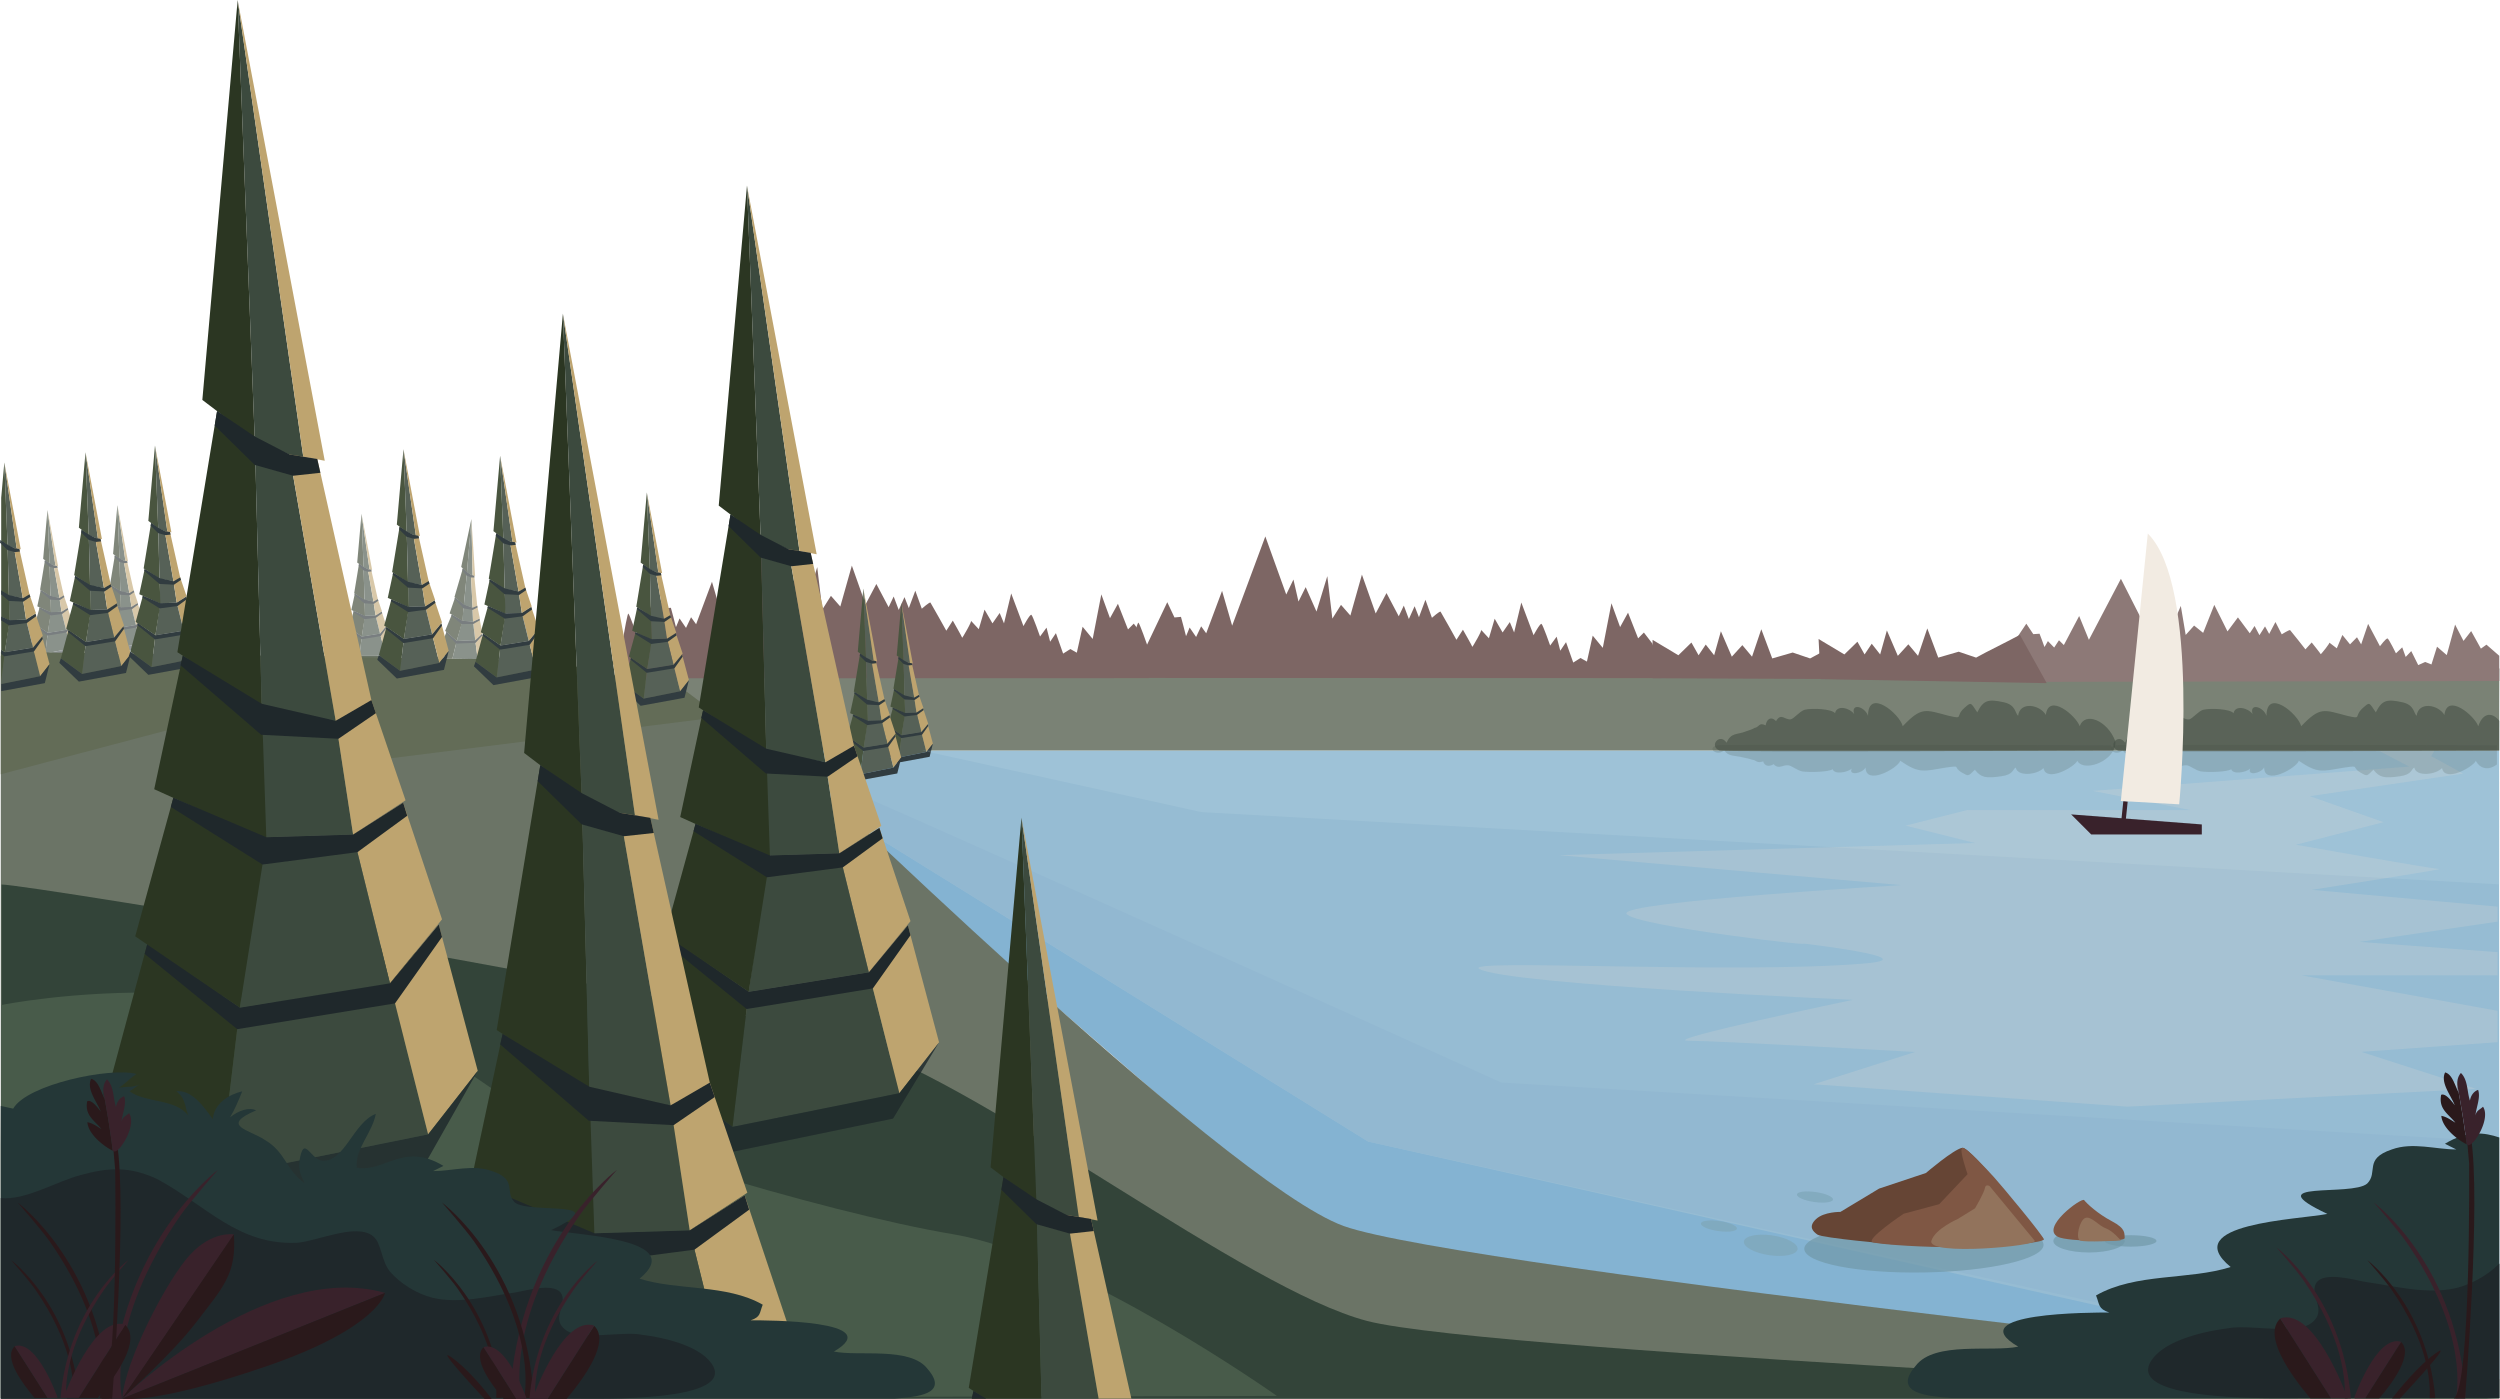 <svg xmlns="http://www.w3.org/2000/svg" viewBox="0 0 2081.96 1165.05"><defs><style>.cls-1{fill:#96bcd3;}.cls-2{fill:#84b3d2;}.cls-3{fill:#7a8275;}.cls-4{opacity:0.6;}.cls-5{fill:#bea46f;}.cls-6{fill:#3c4a3e;}.cls-7{fill:#2b3622;}.cls-8,.cls-9{fill:#1f282b;}.cls-23,.cls-9{opacity:0.8;}.cls-10{fill:#6b7466;}.cls-11{fill:#334439;}.cls-12{fill:#636c57;}.cls-13{fill:#485b4a;}.cls-14{fill:#7d6664;}.cls-15{fill:#8d7977;}.cls-16{fill:#566157;}.cls-17{fill:#49553f;}.cls-18{fill:#313c40;}.cls-19{fill:#92b8d1;}.cls-20{fill:#2a191b;}.cls-21{fill:#39222b;}.cls-22{fill:#243737;}.cls-23{fill:#80a7ba;}.cls-24{fill:#7199a9;opacity:0.7;}.cls-25{fill:#664535;}.cls-26{fill:#7f5744;}.cls-27{fill:#92735c;}.cls-28{fill:#c1dce9;}.cls-28,.cls-29{opacity:0.2;}.cls-29{fill:#eadcd4;}.cls-30{fill:#444f44;}.cls-31{opacity:0.3;}.cls-32{fill:#f2ebe2;}</style></defs><title>03-01</title><g id="Calque_1" data-name="Calque 1"><polygon class="cls-1" points="651.66 625.02 2081.22 625.02 2081.42 1148.18 1097.88 1027.79 651.66 625.02"/><polygon class="cls-2" points="684.14 668.49 1139.31 950.64 2007.8 1145.94 1431.46 1074.65 1097.88 1027.79 684.14 668.49"/><polygon class="cls-3" points="504.78 550.36 2081.42 556.7 2081.22 625.02 651.66 625.02 504.78 550.36"/><g class="cls-4"><polygon class="cls-5" points="56.34 506.31 51.25 509.54 54.99 524.65 60.28 518.15 56.34 506.31"/><polygon class="cls-6" points="39.52 424.78 41.26 469.44 46.25 471.59 39.52 424.78"/><polygon class="cls-5" points="46.19 471.17 48.37 471.58 39.52 424.78 46.19 471.17"/><polygon class="cls-7" points="39.52 424.78 35.94 465.4 41.26 469.44 39.52 424.78"/><polygon class="cls-7" points="37.43 466.53 33.4 491.02 41.97 496.61 41.26 469.11 37.43 466.53"/><polygon class="cls-6" points="49.48 497.99 41.96 496.57 41.26 469.44 44.78 470.94 49.48 497.99"/><polygon class="cls-6" points="41.97 496.26 42.21 509.82 51.25 509.54 49.48 497.99 41.97 496.26"/><polygon class="cls-6" points="42.21 509.82 39.74 527.12 54.99 524.65 51.25 509.54 42.21 509.82"/><polygon class="cls-7" points="33.95 491.38 31.05 504.93 42.44 510.1 41.97 496.26 33.95 491.38"/><polygon class="cls-7" points="32.99 505.8 29.12 519.88 39.74 527.12 42.44 510.1 32.99 505.8"/><polygon class="cls-6" points="39.74 527.12 37.69 544.26 58.87 539.99 54.99 524.65 39.74 527.12"/><polygon class="cls-7" points="30.37 520.58 26.25 535.86 37.69 544.26 39.74 527.12 30.37 520.58"/><polygon class="cls-5" points="58.87 539.99 63.91 533.53 59.94 518.65 54.99 524.65 58.87 539.99"/><polygon class="cls-5" points="44.78 470.94 47.61 471.39 53.19 496.24 49.48 497.99 44.78 470.94"/><polygon class="cls-5" points="49.48 497.99 51.25 509.54 56.58 506.06 53.11 495.88 49.48 497.99"/><polygon class="cls-8" points="37.43 466.53 41.26 469.11 44.78 470.94 47.61 471.39 47.93 472.8 45.16 473.1 41.26 472 37.19 468 37.43 466.53"/><polygon class="cls-8" points="33.95 491.38 41.97 496.26 49.48 497.99 53.11 495.88 53.56 497.21 49.76 499.81 41.92 499.41 33.73 492.35 33.95 491.38"/><polygon class="cls-8" points="32.99 505.8 42.44 509.81 51.25 509.54 56.34 506.31 56.75 507.63 51.69 511.32 42.05 512.58 32.74 506.73 32.99 505.8"/><polygon class="cls-8" points="30.33 520.7 39.74 527.12 54.99 524.65 59.95 518.67 60.28 519.94 55.51 526.69 39.48 529.3 30.08 521.66 30.33 520.7"/><polygon class="cls-9" points="63.91 533.53 58.87 539.99 37.69 544.26 26.25 535.86 25.4 538.29 35.94 548.43 61.35 543.76 63.91 533.53"/></g><g class="cls-4"><polygon class="cls-5" points="114.57 502.22 109.48 505.45 113.22 520.57 118.51 514.06 114.57 502.22"/><polygon class="cls-6" points="97.75 420.69 99.49 465.35 104.48 467.51 97.75 420.69"/><polygon class="cls-5" points="104.42 467.08 106.6 467.49 97.75 420.69 104.42 467.08"/><polygon class="cls-7" points="97.75 420.69 94.17 461.31 99.49 465.35 97.75 420.69"/><polygon class="cls-7" points="95.66 462.45 91.63 486.93 100.2 492.52 99.49 465.02 95.66 462.45"/><polygon class="cls-6" points="107.71 493.9 100.19 492.49 99.49 465.35 103.02 466.85 107.71 493.9"/><polygon class="cls-6" points="100.2 492.18 100.44 505.73 109.48 505.45 107.71 493.9 100.2 492.18"/><polygon class="cls-6" points="100.44 505.73 97.97 523.04 113.22 520.57 109.48 505.45 100.44 505.73"/><polygon class="cls-7" points="92.18 487.29 89.28 500.85 100.67 506.01 100.2 492.18 92.18 487.29"/><polygon class="cls-7" points="91.22 501.72 87.35 515.79 97.97 523.04 100.67 506.01 91.22 501.72"/><polygon class="cls-6" points="97.97 523.04 95.92 540.18 117.1 535.9 113.22 520.57 97.97 523.04"/><polygon class="cls-7" points="88.6 516.49 84.48 531.77 95.92 540.18 97.97 523.04 88.6 516.49"/><polygon class="cls-5" points="117.1 535.9 122.14 529.45 118.17 514.57 113.22 520.57 117.1 535.9"/><polygon class="cls-5" points="103.02 466.85 105.84 467.31 111.42 492.15 107.71 493.9 103.02 466.85"/><polygon class="cls-5" points="107.71 493.9 109.48 505.45 114.81 501.97 111.34 491.79 107.71 493.9"/><polygon class="cls-8" points="95.66 462.45 99.49 465.02 103.02 466.85 105.84 467.31 106.16 468.71 103.39 469.01 99.49 467.91 95.42 463.92 95.66 462.45"/><polygon class="cls-8" points="92.18 487.29 100.2 492.18 107.71 493.9 111.34 491.79 111.79 493.13 107.99 495.73 100.15 495.32 91.96 488.26 92.18 487.29"/><polygon class="cls-8" points="91.22 501.72 100.67 505.73 109.48 505.45 114.57 502.22 114.98 503.54 109.92 507.24 100.28 508.5 90.97 502.65 91.22 501.72"/><polygon class="cls-8" points="88.56 516.62 97.97 523.04 113.22 520.57 118.18 514.59 118.51 515.85 113.74 522.6 97.71 525.22 88.31 517.57 88.56 516.62"/><polygon class="cls-9" points="122.14 529.45 117.1 535.9 95.92 540.18 84.48 531.77 83.63 534.2 94.17 544.34 119.59 539.67 122.14 529.45"/></g><path class="cls-10" d="M-23,786.49H289.86l227.51,20.29L628,865.55s368.16,360.22,467.39,395.88,962.36,127.28,962.36,127.28v16.54H-23Z" transform="translate(23.65 -240.41)"/><path class="cls-11" d="M-22.41,977c22,0,593.32,93.64,709.78,132.44s325.22,204.11,427.33,231,943.62,64.74,943.62,64.74H-22.41V977" transform="translate(23.65 -240.41)"/><polygon class="cls-12" points="455.62 549.76 571.38 575.67 599.81 597.03 306.9 633.8 155.67 603.8 0.69 644.8 0.69 542.74 455.62 549.76"/><path class="cls-13" d="M-23,1193.56v211.57l1062.73-2.22s-165.9-117.37-269.93-134.7-333-85-386.91-123.36c-164.71-117-405.34-67.48-405.34-67.48Z" transform="translate(23.65 -240.41)"/><polygon class="cls-14" points="1376.24 532.85 1397.72 545.69 1408.59 535.09 1414.55 545.69 1420.51 536.78 1427.52 545.69 1433.13 525.7 1442.24 546.87 1451 537.26 1459.06 546.87 1466.78 524.01 1475.89 548.34 1492.93 543.41 1507.43 548.34 1515.5 544 1527.41 553.22 1542.84 558.21 1552.62 565.59 1376.25 564.83 1376.24 532.85"/><g class="cls-4"><polygon class="cls-5" points="317.87 509.38 312.78 512.61 316.52 527.72 321.81 521.22 317.87 509.38"/><polygon class="cls-6" points="301.06 427.85 302.79 472.51 307.78 474.66 301.06 427.85"/><polygon class="cls-5" points="307.72 474.24 309.9 474.65 301.06 427.85 307.72 474.24"/><polygon class="cls-7" points="301.06 427.85 297.47 468.47 302.79 472.51 301.06 427.85"/><polygon class="cls-7" points="298.96 469.6 294.94 494.09 303.5 499.68 302.79 472.18 298.96 469.6"/><polygon class="cls-6" points="311.01 501.06 303.5 499.64 302.79 472.51 306.31 474.01 311.01 501.06"/><polygon class="cls-6" points="303.5 499.33 303.74 512.89 312.78 512.61 311.01 501.06 303.5 499.33"/><polygon class="cls-6" points="303.74 512.89 301.27 530.2 316.52 527.72 312.78 512.61 303.74 512.89"/><polygon class="cls-7" points="295.48 494.45 292.58 508 303.98 513.17 303.5 499.33 295.48 494.45"/><polygon class="cls-7" points="294.52 508.87 290.65 522.95 301.27 530.2 303.98 513.17 294.52 508.87"/><polygon class="cls-6" points="301.27 530.2 299.22 547.33 301 546.08 315.36 546.08 320.4 543.06 316.52 527.72 301.27 530.2"/><polygon class="cls-7" points="291.9 523.65 287.78 538.93 299.22 547.33 301.27 530.2 291.9 523.65"/><polygon class="cls-5" points="320.4 543.06 325.44 536.6 321.47 521.72 316.52 527.72 320.4 543.06"/><polygon class="cls-5" points="306.31 474.01 309.14 474.46 314.72 499.31 311.01 501.06 306.31 474.01"/><polygon class="cls-5" points="311.01 501.06 312.78 512.61 318.11 509.13 314.64 498.95 311.01 501.06"/><polygon class="cls-8" points="298.96 469.6 302.79 472.18 306.31 474.01 309.14 474.46 309.46 475.87 306.69 476.17 302.79 475.07 298.72 471.07 298.96 469.6"/><polygon class="cls-8" points="295.48 494.45 303.5 499.33 311.01 501.06 314.64 498.95 315.09 500.29 311.3 502.88 303.45 502.48 295.26 495.42 295.48 494.45"/><polygon class="cls-8" points="294.52 508.87 303.98 512.88 312.78 512.61 317.87 509.38 318.28 510.7 313.22 514.39 303.58 515.65 294.27 509.81 294.52 508.87"/><polygon class="cls-8" points="291.87 523.77 301.27 530.2 316.52 527.72 321.48 521.74 321.81 523.01 317.04 529.76 301.01 532.37 291.61 524.73 291.87 523.77"/></g><g class="cls-4"><polygon class="cls-5" points="399.36 515.21 393.92 517.8 395.79 533.26 401.83 527.45 399.36 515.21"/><polygon class="cls-6" points="392.58 432.24 388.87 476.78 393.56 479.53 392.58 432.24"/><polygon class="cls-5" points="393.55 479.1 395.67 479.77 392.58 432.24 393.55 479.1"/><polygon class="cls-7" points="392.58 432.24 384.08 472.12 388.87 476.78 392.58 432.24"/><polygon class="cls-7" points="385.43 473.43 378.45 497.25 386.28 503.84 388.91 476.46 385.43 473.43"/><polygon class="cls-6" points="393.56 506.12 386.27 503.81 388.87 476.78 392.19 478.7 393.56 506.12"/><polygon class="cls-6" points="386.32 503.49 384.9 516.98 393.92 517.8 393.56 506.12 386.32 503.49"/><polygon class="cls-6" points="384.9 516.98 380.36 533.86 395.79 533.26 393.92 517.8 384.9 516.98"/><polygon class="cls-7" points="378.95 497.67 374.42 510.77 385.11 517.29 386.32 503.49 378.95 497.67"/><polygon class="cls-7" points="376.25 511.87 370.69 525.37 380.36 533.86 385.11 517.29 376.25 511.87"/><polygon class="cls-6" points="380.36 533.86 376.76 548.49 397.78 548.95 395.79 533.26 380.36 533.86"/><polygon class="cls-7" points="371.85 526.22 365.9 540.88 372.07 548.46 376.76 548.49 380.36 533.86 371.85 526.22"/><polygon class="cls-5" points="397.78 548.95 403.56 543.15 401.43 527.9 395.79 533.26 397.78 548.95"/><polygon class="cls-5" points="392.19 478.7 394.94 479.5 397.45 504.84 393.56 506.12 392.19 478.7"/><polygon class="cls-5" points="393.56 506.12 393.92 517.8 399.63 514.99 397.42 504.47 393.56 506.12"/><polygon class="cls-8" points="385.43 473.43 388.91 476.46 392.19 478.7 394.94 479.5 395.08 480.93 392.3 480.89 388.56 479.32 385.01 474.86 385.43 473.43"/><polygon class="cls-8" points="378.95 497.67 386.32 503.49 393.56 506.12 397.42 504.47 397.71 505.85 393.62 507.96 385.88 506.61 378.61 498.61 378.95 497.67"/><polygon class="cls-8" points="376.25 511.87 385.14 517 393.92 517.8 399.36 515.21 399.6 516.57 394.13 519.63 384.41 519.71 375.88 512.76 376.25 511.87"/><polygon class="cls-8" points="371.8 526.34 380.36 533.86 395.79 533.26 401.44 527.92 401.62 529.22 396.06 535.34 379.83 535.99 371.43 527.26 371.8 526.34"/></g><path class="cls-14" d="M489.23,805.3c.6-.77,9.2-54.93,10.4-53.91s7.2,18.32,7.2,18.32h0l16.82-35.36,6,12.72,5.4-.51s4.2,15.52,4.2,16,3-7.12,3-7.12l5.4,7.88,4.2-8.9,4.21,5.85,13.21-35.37,8.4,29,27.63-74.33L622.73,728l6-12.47,4.2,18.32,6-12,9,20.35,9-29.51,4.21,35.37,7.2-11.45,7.81,8.9,9.61-34.09,11.41,32.31,9-17,10.21,19.34,4.21-8.9,4.2,11.19,4.8-10.69,3.61,9.17,5.4-14.51,5.41,15s6.6-5.85,7.2-5.09,13.21,23.41,13.21,23.41l5.4-8.4s7.82,13.74,7.82,14.26,9-14.76,7.2-14.26l6.61,7.13,4.8-16.28,6.61,11.44,6-8.65,3.6,8.65,6-24.93,10.21,27.22s5.4-10.18,6.6-9.41,7.21,18.07,7.21,18.07l5.41-7.39,3,11.71,4.81-7.13,6,17.05,6-3.82,5.41,3.06,4.8-21.63,8.41,10.18,7.2-37.14,7.21,19.84,6.61-12,8.4,21.37,4.8-4.83,7.21,9.41,5.17,36Z" transform="translate(23.65 -240.41)"/><path class="cls-15" d="M1630.62,808.35c48.58-2.35,25.92-37.65,25.92-37.65h0l7.3-10.89,5.8,8.71,5.21-.35s4.06,10.61,4.06,11,2.9-4.87,2.9-4.87l5.22,5.4,4-6.09,4.06,4,12.75-24.19,8.11,19.84,26.66-50.84,16.81,33.09,5.79-8.53,4.06,12.53,5.79-8.18,8.7,13.92L1792.5,745l4.06,24.19,7-7.83,7.54,6.1,9.27-23.33,11,22.11,8.69-11.67,9.86,13.23,4-6.09,4.06,7.66,4.64-7.31,3.47,6.27,5.22-9.92,5.22,10.26s6.37-4,7-3.48,12.75,16,12.75,16l5.21-5.74s7.54,9.39,7.54,9.75,8.69-10.1,7-9.75l6.37,4.87,4.64-11.14,6.37,7.84,5.8-5.92,3.47,5.92,5.8-17.06,9.85,18.62s5.22-7,6.38-6.44,6.95,12.36,6.95,12.36l5.22-5,2.89,8,4.64-4.88,5.8,11.67,5.8-2.61,5.21,2.08,4.64-14.79,8.11,7,6.95-25.41,7,13.58,6.38-8.18,8.11,14.62,4.63-3.31,10.66,9.27v21Z" transform="translate(23.65 -240.41)"/><polygon class="cls-5" points="361.97 500.03 354.12 505.02 359.89 528.36 368.06 518.32 361.97 500.03"/><polygon class="cls-16" points="336.01 374.12 338.69 443.09 346.39 446.42 336.01 374.12"/><polygon class="cls-5" points="346.3 445.76 349.67 446.39 336.01 374.12 346.3 445.76"/><polygon class="cls-17" points="336.01 374.12 330.47 436.86 338.69 443.09 336.01 374.12"/><polygon class="cls-17" points="332.78 438.6 326.55 476.42 339.79 485.05 338.69 442.59 332.78 438.6"/><polygon class="cls-16" points="351.39 487.18 339.78 485 338.69 443.09 344.13 445.4 351.39 487.18"/><polygon class="cls-16" points="339.79 484.51 340.15 505.46 354.12 505.02 351.39 487.18 339.79 484.51"/><polygon class="cls-16" points="340.15 505.46 336.34 532.18 359.89 528.36 354.12 505.02 340.15 505.46"/><polygon class="cls-17" points="327.4 476.97 322.92 497.91 340.52 505.88 339.79 484.51 327.4 476.97"/><polygon class="cls-17" points="325.92 499.25 319.94 520.99 336.34 532.18 340.52 505.88 325.92 499.25"/><polygon class="cls-16" points="336.34 532.18 333.17 558.64 365.88 552.04 359.89 528.36 336.34 532.18"/><polygon class="cls-17" points="321.87 522.07 315.5 545.66 333.17 558.64 336.34 532.18 321.87 522.07"/><polygon class="cls-5" points="365.88 552.04 373.67 542.08 367.53 519.1 359.89 528.36 365.88 552.04"/><polygon class="cls-5" points="344.13 445.4 348.5 446.12 357.11 484.48 351.39 487.18 344.13 445.4"/><polygon class="cls-5" points="351.39 487.18 354.12 505.02 362.34 499.65 356.98 483.93 351.39 487.18"/><polygon class="cls-18" points="332.78 438.6 338.69 442.59 344.13 445.4 348.5 446.12 348.98 448.28 344.71 448.74 338.69 447.05 332.4 440.88 332.78 438.6"/><polygon class="cls-18" points="327.4 476.97 339.79 484.51 351.39 487.18 356.98 483.93 357.69 485.99 351.82 490 339.7 489.37 327.05 478.47 327.4 476.97"/><polygon class="cls-18" points="325.92 499.25 340.52 505.44 354.12 505.02 361.97 500.03 362.61 502.07 354.8 507.78 339.91 509.72 325.53 500.69 325.92 499.25"/><polygon class="cls-18" points="321.82 522.26 336.34 532.18 359.89 528.36 367.55 519.13 368.06 521.08 360.69 531.5 335.94 535.55 321.42 523.74 321.82 522.26"/><polygon class="cls-18" points="373.67 542.08 365.88 552.04 333.17 558.64 315.5 545.66 314.19 549.42 330.47 565.08 369.72 557.87 373.67 542.08"/><polygon class="cls-5" points="442.44 505.51 434.59 510.5 440.37 533.84 448.54 523.8 442.44 505.51"/><polygon class="cls-16" points="416.48 379.6 419.16 448.57 426.87 451.9 416.48 379.6"/><polygon class="cls-5" points="426.77 451.24 430.14 451.87 416.48 379.6 426.77 451.24"/><polygon class="cls-17" points="416.48 379.6 410.94 442.33 419.16 448.57 416.48 379.6"/><polygon class="cls-17" points="413.25 444.08 407.03 481.9 420.26 490.53 419.16 448.07 413.25 444.08"/><polygon class="cls-16" points="431.86 492.66 420.25 490.48 419.16 448.57 424.6 450.88 431.86 492.66"/><polygon class="cls-16" points="420.26 490 420.63 510.94 434.59 510.5 431.86 492.66 420.26 490"/><polygon class="cls-16" points="420.63 510.94 416.82 537.66 440.37 533.84 434.59 510.5 420.63 510.94"/><polygon class="cls-17" points="407.88 482.45 403.39 503.39 420.99 511.37 420.26 490 407.88 482.45"/><polygon class="cls-17" points="406.39 504.73 400.41 526.47 416.82 537.66 420.99 511.37 406.39 504.73"/><polygon class="cls-16" points="416.82 537.66 413.65 564.13 446.36 557.52 440.37 533.84 416.82 537.66"/><polygon class="cls-17" points="402.34 527.55 395.98 551.14 413.65 564.13 416.82 537.66 402.34 527.55"/><polygon class="cls-5" points="446.36 557.52 454.14 547.56 448.01 524.58 440.37 533.84 446.36 557.52"/><polygon class="cls-5" points="424.6 450.88 428.97 451.6 437.58 489.96 431.86 492.66 424.6 450.88"/><polygon class="cls-5" points="431.86 492.66 434.59 510.5 442.82 505.13 437.46 489.41 431.86 492.66"/><polygon class="cls-18" points="413.25 444.08 419.16 448.07 424.6 450.88 428.97 451.6 429.46 453.76 425.19 454.23 419.16 452.53 412.88 446.36 413.25 444.08"/><polygon class="cls-18" points="407.88 482.45 420.26 490 431.86 492.66 437.46 489.41 438.16 491.47 432.29 495.48 420.18 494.85 407.53 483.95 407.88 482.45"/><polygon class="cls-18" points="406.39 504.73 420.99 510.92 434.59 510.5 442.44 505.51 443.08 507.55 435.27 513.26 420.38 515.2 406 506.17 406.39 504.73"/><polygon class="cls-18" points="402.29 527.75 416.82 537.66 440.37 533.84 448.02 524.61 448.54 526.56 441.17 536.98 416.41 541.03 401.89 529.22 402.29 527.75"/><polygon class="cls-18" points="454.14 547.56 446.36 557.52 413.65 564.13 395.98 551.14 394.66 554.9 410.94 570.56 450.2 563.35 454.14 547.56"/><polygon class="cls-5" points="768.75 589.93 763.27 593.41 767.3 609.68 773 602.68 768.75 589.93"/><polygon class="cls-16" points="750.64 502.12 752.51 550.22 757.89 552.54 750.64 502.12"/><polygon class="cls-5" points="757.82 552.08 760.17 552.52 750.64 502.12 757.82 552.08"/><polygon class="cls-17" points="750.64 502.12 746.78 545.87 752.51 550.22 750.64 502.12"/><polygon class="cls-17" points="748.39 547.09 744.05 573.46 753.28 579.48 752.51 549.87 748.39 547.09"/><polygon class="cls-16" points="761.37 580.97 753.27 579.45 752.51 550.22 756.31 551.83 761.37 580.97"/><polygon class="cls-16" points="753.28 579.11 753.53 593.71 763.27 593.41 761.37 580.97 753.28 579.11"/><polygon class="cls-16" points="753.53 593.71 750.88 612.35 767.3 609.68 763.27 593.41 753.53 593.71"/><polygon class="cls-17" points="744.64 573.85 741.52 588.45 753.79 594.01 753.28 579.11 744.64 573.85"/><polygon class="cls-17" points="743.61 589.38 739.44 604.54 750.88 612.35 753.79 594.01 743.61 589.38"/><polygon class="cls-16" points="750.88 612.35 748.67 630.8 771.48 626.2 767.3 609.68 750.88 612.35"/><polygon class="cls-17" points="740.78 605.29 736.35 621.75 748.67 630.8 750.88 612.35 740.78 605.29"/><polygon class="cls-5" points="771.48 626.2 776.91 619.25 772.63 603.22 767.3 609.68 771.48 626.2"/><polygon class="cls-5" points="756.31 551.83 759.36 552.33 765.36 579.08 761.37 580.97 756.31 551.83"/><polygon class="cls-5" points="761.37 580.97 763.27 593.41 769.01 589.66 765.27 578.69 761.37 580.97"/><polygon class="cls-18" points="748.39 547.09 752.51 549.87 756.31 551.83 759.36 552.33 759.7 553.83 756.72 554.16 752.51 552.98 748.13 548.68 748.39 547.09"/><polygon class="cls-18" points="744.64 573.85 753.28 579.11 761.37 580.97 765.27 578.69 765.76 580.13 761.67 582.93 753.22 582.49 744.4 574.89 744.64 573.85"/><polygon class="cls-18" points="743.61 589.38 753.79 593.7 763.27 593.41 768.75 589.93 769.19 591.35 763.75 595.33 753.37 596.68 743.34 590.39 743.61 589.38"/><polygon class="cls-18" points="740.75 605.43 750.88 612.35 767.3 609.68 772.64 603.24 773 604.61 767.86 611.87 750.6 614.69 740.47 606.46 740.75 605.43"/><polygon class="cls-18" points="776.91 619.25 771.48 626.2 748.67 630.8 736.35 621.75 735.43 624.37 746.78 635.29 774.16 630.26 776.91 619.25"/><polygon class="cls-5" points="562.83 527.26 555.52 531.91 560.9 553.62 568.5 544.28 562.83 527.26"/><polygon class="cls-16" points="538.67 410.11 541.17 474.28 548.34 477.38 538.67 410.11"/><polygon class="cls-5" points="548.25 476.76 551.39 477.35 538.67 410.11 548.25 476.76"/><polygon class="cls-17" points="538.67 410.11 533.52 468.48 541.17 474.28 538.67 410.11"/><polygon class="cls-17" points="535.67 470.11 529.88 505.29 542.2 513.32 541.17 473.81 535.67 470.11"/><polygon class="cls-16" points="552.99 515.3 542.18 513.28 541.17 474.28 546.23 476.43 552.99 515.3"/><polygon class="cls-16" points="542.2 512.83 542.53 532.31 555.52 531.91 552.99 515.3 542.2 512.83"/><polygon class="cls-16" points="542.53 532.31 538.99 557.18 560.9 553.62 555.52 531.91 542.53 532.31"/><polygon class="cls-17" points="530.67 505.81 526.5 525.29 542.87 532.71 542.2 512.83 530.67 505.81"/><polygon class="cls-17" points="529.29 526.54 523.72 546.76 538.99 557.18 542.87 532.71 529.29 526.54"/><polygon class="cls-16" points="538.99 557.18 536.04 581.8 566.47 575.66 560.9 553.62 538.99 557.18"/><polygon class="cls-17" points="525.52 547.77 519.6 569.72 536.04 581.8 538.99 557.18 525.52 547.77"/><polygon class="cls-5" points="566.47 575.66 573.72 566.39 568.01 545 560.9 553.62 566.47 575.66"/><polygon class="cls-5" points="546.23 476.43 550.3 477.1 558.31 512.8 552.99 515.3 546.23 476.43"/><polygon class="cls-5" points="552.99 515.3 555.52 531.91 563.18 526.91 558.19 512.28 552.99 515.3"/><polygon class="cls-18" points="535.67 470.11 541.17 473.81 546.23 476.43 550.3 477.1 550.75 479.11 546.77 479.54 541.17 477.96 535.32 472.22 535.67 470.11"/><polygon class="cls-18" points="530.67 505.81 542.2 512.83 552.99 515.3 558.19 512.28 558.85 514.19 553.39 517.93 542.11 517.35 530.34 507.2 530.67 505.81"/><polygon class="cls-18" points="529.29 526.54 542.87 532.3 555.52 531.91 562.83 527.26 563.42 529.16 556.16 534.47 542.3 536.28 528.92 527.88 529.29 526.54"/><polygon class="cls-18" points="525.47 547.95 538.99 557.18 560.9 553.62 568.02 545.03 568.5 546.85 561.64 556.55 538.61 560.31 525.1 549.32 525.47 547.95"/><polygon class="cls-18" points="573.72 566.39 566.47 575.66 536.04 581.8 519.6 569.72 518.37 573.22 533.52 587.79 570.04 581.08 573.72 566.39"/><polygon class="cls-5" points="740.73 595.68 734.15 599.87 738.99 619.42 745.83 611 740.73 595.68"/><polygon class="cls-16" points="718.97 490.19 721.22 547.97 727.68 550.76 718.97 490.19"/><polygon class="cls-5" points="727.6 550.2 730.42 550.74 718.97 490.19 727.6 550.2"/><polygon class="cls-17" points="718.97 490.19 714.33 542.75 721.22 547.97 718.97 490.19"/><polygon class="cls-17" points="716.27 544.22 711.05 575.9 722.14 583.13 721.22 547.55 716.27 544.22"/><polygon class="cls-16" points="731.86 584.91 722.13 583.09 721.22 547.97 725.78 549.91 731.86 584.91"/><polygon class="cls-16" points="722.14 582.68 722.45 600.23 734.15 599.87 731.86 584.91 722.14 582.68"/><polygon class="cls-16" points="722.45 600.23 719.26 622.62 738.99 619.42 734.15 599.87 722.45 600.23"/><polygon class="cls-17" points="711.76 576.36 708 593.9 722.75 600.59 722.14 582.68 711.76 576.36"/><polygon class="cls-17" points="710.52 595.03 705.51 613.24 719.26 622.62 722.75 600.59 710.52 595.03"/><polygon class="cls-16" points="719.26 622.62 716.6 644.8 744.01 639.26 738.99 619.42 719.26 622.62"/><polygon class="cls-17" points="707.13 614.15 701.79 633.92 716.6 644.8 719.26 622.62 707.13 614.15"/><polygon class="cls-5" points="744.01 639.26 750.53 630.91 745.39 611.65 738.99 619.42 744.01 639.26"/><polygon class="cls-5" points="725.78 549.91 729.44 550.51 736.65 582.65 731.86 584.91 725.78 549.91"/><polygon class="cls-5" points="731.86 584.91 734.15 599.87 741.04 595.36 736.55 582.18 731.86 584.91"/><polygon class="cls-18" points="716.27 544.22 721.22 547.55 725.78 549.91 729.44 550.51 729.85 552.32 726.27 552.71 721.22 551.29 715.95 546.12 716.27 544.22"/><polygon class="cls-18" points="711.76 576.36 722.14 582.68 731.86 584.91 736.55 582.18 737.14 583.91 732.22 587.28 722.07 586.75 711.47 577.62 711.76 576.36"/><polygon class="cls-18" points="710.52 595.03 722.75 600.21 734.15 599.87 740.73 595.68 741.26 597.39 734.72 602.17 722.24 603.8 710.19 596.23 710.52 595.03"/><polygon class="cls-18" points="707.08 614.31 719.26 622.62 738.99 619.42 745.4 611.68 745.83 613.32 739.66 622.05 718.92 625.44 706.75 615.55 707.08 614.31"/><polygon class="cls-18" points="750.53 630.91 744.01 639.26 716.6 644.8 701.79 633.92 700.69 637.06 714.33 650.18 747.22 644.14 750.53 630.91"/><polygon class="cls-14" points="1514.48 532.16 1535.96 545 1546.83 534.41 1552.79 545 1558.75 536.09 1565.76 545 1571.37 525.01 1580.48 546.18 1589.24 536.57 1597.3 546.18 1605.02 523.33 1614.13 547.65 1631.17 542.72 1645.67 547.65 1653.74 543.32 1672.02 533.99 1682.13 528.68 1704.51 568.92 1516.2 565.59 1514.48 532.16"/><polygon class="cls-5" points="97.17 502.6 89.32 507.6 95.1 530.93 103.27 520.89 97.17 502.6"/><polygon class="cls-16" points="71.21 376.7 73.9 445.67 81.6 449 71.21 376.7"/><polygon class="cls-5" points="81.5 448.33 84.88 448.96 71.21 376.7 81.5 448.33"/><polygon class="cls-17" points="71.21 376.7 65.68 439.43 73.9 445.67 71.21 376.7"/><polygon class="cls-17" points="67.98 441.18 61.76 478.99 75 487.63 73.9 445.16 67.98 441.18"/><polygon class="cls-16" points="86.59 489.75 74.98 487.57 73.9 445.67 79.33 447.98 86.59 489.75"/><polygon class="cls-16" points="75 487.09 75.36 508.03 89.32 507.6 86.59 489.75 75 487.09"/><polygon class="cls-16" points="75.36 508.03 71.55 534.75 95.1 530.93 89.32 507.6 75.36 508.03"/><polygon class="cls-17" points="62.61 479.55 58.12 500.48 75.72 508.46 75 487.09 62.61 479.55"/><polygon class="cls-17" points="61.13 501.82 55.15 523.56 71.55 534.75 75.72 508.46 61.13 501.82"/><polygon class="cls-16" points="71.55 534.75 68.38 561.22 101.09 554.62 95.1 530.93 71.55 534.75"/><polygon class="cls-17" points="57.07 524.64 50.71 548.24 68.38 561.22 71.55 534.75 57.07 524.64"/><polygon class="cls-5" points="101.09 554.62 108.87 544.65 102.74 521.67 95.1 530.93 101.09 554.62"/><polygon class="cls-5" points="79.33 447.98 83.7 448.69 92.31 487.06 86.59 489.75 79.33 447.98"/><polygon class="cls-5" points="86.59 489.75 89.32 507.6 97.55 502.22 92.19 486.5 86.59 489.75"/><polygon class="cls-18" points="67.98 441.18 73.9 445.16 79.33 447.98 83.7 448.69 84.19 450.85 79.92 451.32 73.9 449.62 67.61 443.45 67.98 441.18"/><polygon class="cls-18" points="62.61 479.55 75 487.09 86.59 489.75 92.19 486.5 92.89 488.56 87.03 492.57 74.91 491.95 62.26 481.05 62.61 479.55"/><polygon class="cls-18" points="61.13 501.82 75.72 508.01 89.32 507.6 97.17 502.6 97.81 504.64 90.01 510.35 75.11 512.29 60.73 503.27 61.13 501.82"/><polygon class="cls-18" points="57.02 524.84 71.55 534.75 95.1 530.93 102.75 521.7 103.27 523.66 95.9 534.08 71.14 538.12 56.63 526.31 57.02 524.84"/><polygon class="cls-18" points="108.87 544.65 101.09 554.62 68.38 561.22 50.71 548.24 49.4 551.99 65.68 567.65 104.93 560.44 108.87 544.65"/><polygon class="cls-5" points="155.03 496.96 147.18 501.95 152.96 525.29 161.13 515.25 155.03 496.96"/><polygon class="cls-16" points="129.07 371.05 131.75 440.02 139.46 443.35 129.07 371.05"/><polygon class="cls-5" points="139.36 442.69 142.73 443.32 129.07 371.05 139.36 442.69"/><polygon class="cls-17" points="129.07 371.05 123.53 433.78 131.75 440.02 129.07 371.05"/><polygon class="cls-17" points="125.84 435.53 119.62 473.35 132.85 481.98 131.75 439.52 125.84 435.53"/><polygon class="cls-16" points="144.45 484.11 132.84 481.93 131.75 440.02 137.19 442.33 144.45 484.11"/><polygon class="cls-16" points="132.85 481.44 133.22 502.38 147.18 501.95 144.45 484.11 132.85 481.44"/><polygon class="cls-16" points="133.22 502.38 129.41 529.11 152.96 525.29 147.18 501.95 133.22 502.38"/><polygon class="cls-17" points="120.47 473.9 115.98 494.84 133.58 502.81 132.85 481.44 120.47 473.9"/><polygon class="cls-17" points="118.98 496.18 113 517.92 129.41 529.11 133.58 502.81 118.98 496.18"/><polygon class="cls-16" points="129.41 529.11 126.23 555.58 158.95 548.97 152.96 525.29 129.41 529.11"/><polygon class="cls-17" points="114.93 519 108.57 542.59 126.23 555.58 129.41 529.11 114.93 519"/><polygon class="cls-5" points="158.95 548.97 166.73 539.01 160.59 516.02 152.96 525.29 158.95 548.97"/><polygon class="cls-5" points="137.19 442.33 141.56 443.05 150.17 481.41 144.45 484.11 137.19 442.33"/><polygon class="cls-5" points="144.45 484.11 147.18 501.95 155.41 496.58 150.05 480.86 144.45 484.11"/><polygon class="cls-18" points="125.84 435.53 131.75 439.52 137.19 442.33 141.56 443.05 142.05 445.21 137.77 445.67 131.75 443.98 125.47 437.81 125.84 435.53"/><polygon class="cls-18" points="120.47 473.9 132.85 481.44 144.45 484.11 150.05 480.86 150.75 482.92 144.88 486.93 132.76 486.3 120.12 475.4 120.47 473.9"/><polygon class="cls-18" points="118.98 496.18 133.58 502.37 147.18 501.95 155.03 496.96 155.67 499 147.86 504.7 132.97 506.65 118.59 497.62 118.98 496.18"/><polygon class="cls-18" points="114.88 519.19 129.41 529.11 152.96 525.29 160.61 516.06 161.13 518.01 153.75 528.43 129 532.48 114.48 520.67 114.88 519.19"/><polygon class="cls-18" points="166.73 539.01 158.95 548.97 126.23 555.58 108.57 542.59 107.25 546.35 123.53 562.01 162.78 554.8 166.73 539.01"/><polygon class="cls-5" points="29.56 511.07 21.71 516.06 27.49 539.4 35.66 529.36 29.56 511.07"/><polygon class="cls-16" points="3.6 385.17 6.29 454.13 13.99 457.46 3.6 385.17"/><polygon class="cls-5" points="13.89 456.8 17.27 457.43 3.6 385.17 13.89 456.8"/><polygon class="cls-17" points="3.6 385.17 1 414.61 1 450.13 6.29 454.13 3.6 385.17"/><polygon class="cls-17" points="6.29 453.63 1 450.07 1 491.93 7.38 496.1 6.29 453.63"/><polygon class="cls-16" points="18.98 498.22 7.37 496.04 6.29 454.13 11.72 456.45 18.98 498.22"/><polygon class="cls-16" points="7.38 495.56 7.75 516.5 21.71 516.06 18.98 498.22 7.38 495.56"/><polygon class="cls-16" points="7.75 516.5 3.94 543.22 27.49 539.4 21.71 516.06 7.75 516.5"/><polygon class="cls-17" points="7.38 495.56 1 491.67 1 513.71 8.11 516.93 7.38 495.56"/><polygon class="cls-17" points="8.11 516.93 1 513.7 1 541.22 3.94 543.22 8.11 516.93"/><polygon class="cls-16" points="0.77 569.69 1 569.64 1 567.72 0.77 569.69"/><polygon class="cls-16" points="27.49 539.4 3.94 543.22 1 567.72 1 569.64 33.48 563.09 27.49 539.4"/><polygon class="cls-17" points="1 541.17 1 567.72 3.94 543.22 1 541.17"/><polygon class="cls-5" points="33.48 563.09 41.26 553.12 35.13 530.14 27.49 539.4 33.48 563.09"/><polygon class="cls-5" points="11.72 456.45 16.09 457.16 24.7 495.53 18.98 498.22 11.72 456.45"/><polygon class="cls-5" points="18.98 498.22 21.71 516.06 29.94 510.69 24.58 494.97 18.98 498.22"/><polygon class="cls-18" points="16.09 457.16 11.72 456.45 6.29 453.63 1 450.07 1 452.9 6.29 458.09 12.31 459.79 16.58 459.32 16.09 457.16"/><polygon class="cls-18" points="0.37 449.65 0 451.92 1 452.9 1 450.07 0.37 449.65"/><polygon class="cls-18" points="24.58 494.97 18.98 498.22 7.38 495.56 1 491.67 1 494.99 7.3 500.42 19.41 501.05 25.28 497.03 24.58 494.97"/><polygon class="cls-18" points="29.56 511.07 21.71 516.06 8.11 516.49 1 513.47 1 516.68 7.5 520.76 22.39 518.82 30.2 513.11 29.56 511.07"/><polygon class="cls-18" points="35.14 530.17 27.49 539.4 3.94 543.22 1 541.22 1 544.53 3.54 546.59 28.29 542.54 35.66 532.13 35.14 530.17"/><polygon class="cls-18" points="41.26 553.12 33.48 563.09 1 569.64 1 575.58 37.32 568.91 41.26 553.12"/><path class="cls-14" d="M910.59,805c.61-.76,12.62-47.07,13.82-46.05s7.2,18.32,7.2,18.32h0l16.82-35.36,6,12.72,5.41-.51s4.2,15.52,4.2,16,3-7.12,3-7.12l5.41,7.88,4.2-8.9,4.21,5.85,13.21-35.36,8.4,29,27.63-74.33,17.41,48.38,6-12.47,4.2,18.32,6-12,9,20.36,9-29.52,4.21,35.37,7.2-11.45,7.81,8.9,9.61-34.09L1122,751.3l9-17,10.21,19.34,4.2-8.9,4.21,11.19,4.8-10.68,3.6,9.16,5.41-14.51,5.41,15s6.6-5.85,7.2-5.08,13.21,23.4,13.21,23.4l5.4-8.4s7.82,13.74,7.82,14.26,9-14.76,7.2-14.26l6.61,7.13,4.8-16.28,6.6,11.45,6-8.66,3.6,8.66,6-24.94,10.2,27.22s5.41-10.18,6.61-9.41S1267.3,778,1267.3,778l5.41-7.39,3,11.71,4.81-7.13,6,17,6-3.81,5.4,3,4.81-21.63,8.4,10.18,7.21-37.14,7.21,19.84,6.6-12,8.41,21.37,4.8-4.83,7.21,9.41,7.29,28.56Z" transform="translate(23.65 -240.41)"/><polygon class="cls-5" points="335.75 668.49 294.06 695.02 324.75 818.91 368.11 765.6 335.75 668.49"/><polygon class="cls-6" points="197.91 0 212.15 366.18 253.06 383.86 197.91 0"/><polygon class="cls-5" points="252.55 380.35 270.45 383.71 197.91 0 252.55 380.35"/><polygon class="cls-7" points="197.91 0 168.51 333.06 212.15 366.18 197.91 0"/><polygon class="cls-7" points="180.77 342.36 147.72 543.15 218 588.98 212.15 363.5 180.77 342.36"/><polygon class="cls-6" points="279.57 600.26 217.92 588.7 212.15 366.18 241.04 378.46 279.57 600.26"/><polygon class="cls-6" points="218 586.13 219.93 697.3 294.06 695.02 279.57 600.26 218 586.13"/><polygon class="cls-6" points="219.93 697.3 199.69 839.19 324.75 818.91 294.06 695.02 219.93 697.3"/><polygon class="cls-7" points="152.22 546.08 128.42 657.24 221.85 699.58 218 586.13 152.22 546.08"/><polygon class="cls-7" points="144.36 664.37 112.6 779.77 199.69 839.19 221.85 699.58 144.36 664.37"/><polygon class="cls-6" points="199.69 839.19 182.86 979.72 356.54 944.66 324.75 818.91 199.69 839.19"/><polygon class="cls-7" points="122.84 785.52 89.03 910.79 182.86 979.72 199.69 839.19 122.84 785.52"/><polygon class="cls-5" points="356.54 944.66 397.86 891.76 365.29 769.73 324.75 818.91 356.54 944.66"/><polygon class="cls-5" points="241.04 378.46 264.24 382.26 309.95 585.96 279.57 600.26 241.04 378.46"/><polygon class="cls-5" points="279.57 600.26 294.06 695.02 337.74 666.47 309.29 583 279.57 600.26"/><polygon class="cls-8" points="180.77 342.36 212.15 363.5 241.04 378.46 264.24 382.26 266.81 393.73 244.13 396.2 212.15 387.19 178.78 354.42 180.77 342.36"/><polygon class="cls-8" points="152.22 546.08 218 586.13 279.57 600.26 309.29 583 313.01 593.93 281.86 615.25 217.52 611.92 150.37 554.04 152.22 546.08"/><polygon class="cls-8" points="144.36 664.37 221.85 697.24 294.06 695.02 335.75 668.49 339.13 679.33 297.69 709.64 218.62 719.97 142.26 672.02 144.36 664.37"/><polygon class="cls-8" points="122.56 786.57 199.69 839.19 324.75 818.91 365.39 769.9 368.11 780.29 328.97 835.6 197.55 857.07 120.45 794.39 122.56 786.57"/><polygon class="cls-9" points="397.86 891.76 356.54 944.66 182.86 979.72 89.03 910.79 82.07 930.73 168.51 1013.88 349.41 977.3 397.86 891.76"/><path class="cls-19" d="M648.5,883.92c10.56,1,578.09,258,578.09,258l829.91,49.16-.71,207.73-940.13-207.73L684.5,923.78Z" transform="translate(23.65 -240.41)"/><path class="cls-20" d="M28,1325.63,49.08,1405H59.15S55.79,1323.71,28,1325.63Z" transform="translate(23.65 -240.41)"/><path class="cls-21" d="M49,1405.1H38.18s-34.9-65.68-10.34-79.65Z" transform="translate(23.65 -240.41)"/><path class="cls-20" d="M32.3,1405.23S-10.21,1360,2.44,1368.52c16.51,11.08,35.64,36.71,35.64,36.71Z" transform="translate(23.65 -240.41)"/><path class="cls-22" d="M2012.44,1192.92l9.47,4.73c-17.37,0-36.32-6.31-53.69,0-23.68,7.9-11,18.95-20.53,28.43-12.63,11.05-93.16-3.16-33.16,25.26-23.68,4.74-124.74,7.9-80.53,44.21-34.73,11.06-79,4.74-112.11,23.69,3.16,7.89,1.58,11,11,14.21-14.21,0-124.74,0-75.79,28.43-22.11,4.73-69.48-4.74-85.27,15.79-20.53,23.68,10.87,25.47,29.82,27h456.07v-217C2045.38,1183.59,2031.6,1181.36,2012.44,1192.92Z" transform="translate(23.65 -240.41)"/><path class="cls-8" d="M2022.58,1312.88c-24.2,5.82-50.52-1.16-74.74-4.65-8.42-1.16-34.73-9.29-42.1,0-7.37,10.47,9.47,23.25-4.22,33.72-12.63,10.46-52.63,1.16-69.47,4.64-19,2.33-51.16,9.34-63.17,25.57-27,36.47,105.27,32.54,125.28,32.54h163.61v-112A80.37,80.37,0,0,1,2022.58,1312.88Z" transform="translate(23.65 -240.41)"/><path class="cls-21" d="M1894.12,1305.9c-5.66-8.12-21.88-26.6-21.88-26.6s54.66,40.64,61.91,125.68H1929C1929.86,1390,1927.46,1353.71,1894.12,1305.9Z" transform="translate(23.65 -240.41)"/><path class="cls-20" d="M1875.3,1338.5l42.34,66.48h-17.27C1883.41,1384.81,1860.6,1352.43,1875.3,1338.5Z" transform="translate(23.65 -240.41)"/><path class="cls-21" d="M1875.24,1338.27c28-9,53.9,60.28,56.24,66.71h-13.74Z" transform="translate(23.65 -240.41)"/><path class="cls-20" d="M1975.91,1358c10.41,9.86-6.36,33.1-18.17,47H1946Z" transform="translate(23.65 -240.41)"/><path class="cls-21" d="M1936.91,1404.39s18.69-53.05,39-46.53l-30,47.12h-8.47Z" transform="translate(23.65 -240.41)"/><path class="cls-20" d="M2006.33,1366.27c12.44-8.34-23.89,30.77-31.31,38.71h-6.57C1972.9,1399.21,1990.68,1376.77,2006.33,1366.27Z" transform="translate(23.65 -240.41)"/><path class="cls-20" d="M71.7,1199.25l-1.2-.91A1.43,1.43,0,0,0,71.7,1199.25Z" transform="translate(23.65 -240.41)"/><polygon class="cls-6" points="850.64 681.02 863.09 1001.12 898.85 1016.57 850.64 681.02"/><polygon class="cls-5" points="898.41 1013.5 914.05 1016.44 850.64 681.02 898.41 1013.5"/><polygon class="cls-7" points="850.64 681.02 824.95 972.17 863.09 1001.12 850.64 681.02"/><polygon class="cls-7" points="863.09 998.77 835.65 980.29 806.77 1155.81 820.44 1164.72 867.39 1164.72 863.09 998.77"/><polygon class="cls-6" points="888.35 1011.85 863.09 1001.12 867.33 1164.72 914.9 1164.72 888.35 1011.85"/><polygon class="cls-7" points="810.7 1158.38 809.35 1164.72 821.12 1164.72 810.7 1158.38"/><polygon class="cls-5" points="908.62 1015.17 888.35 1011.85 914.9 1164.72 942.18 1164.72 908.62 1015.17"/><polygon class="cls-8" points="835.65 980.29 863.09 998.77 888.35 1011.85 908.62 1015.17 910.87 1025.2 891.04 1027.36 863.09 1019.48 833.92 990.84 835.65 980.29"/><polygon class="cls-8" points="810.7 1158.38 809.23 1164.72 821.12 1164.72 810.7 1158.38"/><path class="cls-23" d="M1473.32,1280.74c-.67,4.56-11.21,6.81-23.55,5s-21.81-7-21.15-11.52,11.21-6.81,23.55-5S1474,1276.17,1473.32,1280.74Z" transform="translate(23.65 -240.41)"/><path class="cls-23" d="M1502.82,1239.43c-.33,2.29-7.31,3.16-15.6,2s-14.73-4-14.39-6.31,7.31-3.16,15.59-2S1503.16,1237.15,1502.82,1239.43Z" transform="translate(23.65 -240.41)"/><path class="cls-23" d="M1422.82,1263.62c-.33,2.28-7.32,3.15-15.6,2s-14.73-4-14.4-6.32,7.32-3.16,15.6-2S1423.15,1261.33,1422.82,1263.62Z" transform="translate(23.65 -240.41)"/><polygon class="cls-5" points="732.35 689.42 699 710.64 723.55 809.77 758.24 767.11 732.35 689.42"/><polygon class="cls-6" points="622.07 154.59 633.46 447.56 666.19 461.7 622.07 154.59"/><polygon class="cls-5" points="665.79 458.89 680.11 461.58 622.07 154.59 665.79 458.89"/><polygon class="cls-7" points="622.07 154.59 598.55 421.06 633.46 447.56 622.07 154.59"/><polygon class="cls-7" points="608.35 428.5 581.91 589.14 638.14 625.8 633.46 445.41 608.35 428.5"/><polygon class="cls-6" points="687.4 634.83 638.08 625.58 633.46 447.56 656.58 457.38 687.4 634.83"/><polygon class="cls-6" points="638.14 623.53 639.68 712.47 699 710.64 687.4 634.83 638.14 623.53"/><polygon class="cls-6" points="639.68 712.47 623.49 826 723.55 809.77 699 710.64 639.68 712.47"/><polygon class="cls-7" points="585.52 591.49 566.47 680.42 641.22 714.3 638.14 623.53 585.52 591.49"/><polygon class="cls-7" points="579.23 686.13 553.82 778.46 623.49 826 641.22 714.3 579.23 686.13"/><polygon class="cls-6" points="623.49 826 610.03 938.42 748.98 910.37 723.55 809.77 623.49 826"/><polygon class="cls-7" points="562.01 783.06 534.96 883.27 610.03 938.42 623.49 826 562.01 783.06"/><polygon class="cls-5" points="748.98 910.37 782.04 868.05 755.98 770.42 723.55 809.77 748.98 910.37"/><polygon class="cls-5" points="656.58 457.38 675.13 460.42 711.71 623.39 687.4 634.83 656.58 457.38"/><polygon class="cls-5" points="687.4 634.83 699 710.64 733.94 687.8 711.17 621.02 687.4 634.83"/><polygon class="cls-8" points="608.35 428.5 633.46 445.41 656.58 457.38 675.13 460.42 677.19 469.6 659.04 471.57 633.46 464.36 606.76 438.15 608.35 428.5"/><polygon class="cls-8" points="585.52 591.49 638.14 623.53 687.4 634.83 711.17 621.02 714.15 629.77 689.24 646.82 637.76 644.16 584.03 597.85 585.52 591.49"/><polygon class="cls-8" points="579.23 686.13 641.22 712.42 699 710.64 732.35 689.42 735.06 698.09 701.89 722.35 638.64 730.6 577.54 692.24 579.23 686.13"/><polygon class="cls-8" points="561.78 783.89 623.49 826 723.55 809.77 756.06 770.55 758.24 778.87 726.92 823.12 621.78 840.3 560.09 790.15 561.78 783.89"/><polygon class="cls-9" points="782.04 868.05 748.98 910.37 610.03 938.42 534.96 883.27 529.39 899.22 604.02 960.46 743.74 931.55 782.04 868.05"/><path class="cls-24" d="M1772.22,1273.84c0,2.63-9.64,4.77-21.54,4.77s-21.54-2.14-21.54-4.77,9.64-4.77,21.54-4.77S1772.22,1271.2,1772.22,1273.84Z" transform="translate(23.65 -240.41)"/><path class="cls-24" d="M1678.19,1277c.21,11.8-44.23,22.14-99.26,23.1s-99.79-7.81-100-19.61,44.24-22.13,99.26-23.09S1678,1265.21,1678.19,1277Z" transform="translate(23.65 -240.41)"/><path class="cls-25" d="M1488.74,1255.64c-6.66,6.22-2.71,10.3,1.26,13s61.58,7.92,61.58,7.92l126.81-4s-60.59-77.5-67.82-76.3-30.34,21-30.34,21l-39,13L1509,1249.67S1495.4,1249.43,1488.74,1255.64Z" transform="translate(23.65 -240.41)"/><path class="cls-26" d="M1678.39,1272.62c.38-2.28-35.82-45.68-41.34-51.71s-23.43-25.67-26.48-24.59,4.34,21.92,4.34,21.92l-23.6,25-29.62,7.94s-33,22.06-25.6,23.85c8.34,2,44.18,4.25,70.41,4C1649.16,1278.72,1678,1274.89,1678.39,1272.62Z" transform="translate(23.65 -240.41)"/><path class="cls-27" d="M1670.78,1273.63l-37.57-45.52s-3.37-1.92-3.85,1.69-8.19,16.85-8.19,16.85l-14.45,8.92s-18.79,8.17-21.91,18.06C1580.67,1286.71,1674.34,1277.94,1670.78,1273.63Z" transform="translate(23.65 -240.41)"/><path class="cls-24" d="M1745.76,1273.91c0,5.27-13.3,9.55-29.7,9.55s-29.7-4.28-29.7-9.55,13.29-9.55,29.7-9.55S1745.76,1268.64,1745.76,1273.91Z" transform="translate(23.65 -240.41)"/><path class="cls-26" d="M1690.33,1270.5c8.13,4,55.83,4.47,55.43.94s1.4-7.69-10.64-14-21.19-15-23.12-17.6S1675,1263,1690.33,1270.5Z" transform="translate(23.65 -240.41)"/><path class="cls-27" d="M1742.52,1273.44s-6.59-8-12.5-10.1-12.15-10.39-17-8.66-8.36,16.88-4.51,18.76S1742.52,1273.44,1742.52,1273.44Z" transform="translate(23.65 -240.41)"/><polygon class="cls-28" points="767.86 625.02 2081.22 625.02 2081.42 736.5 1000.59 676.31 767.86 625.02"/><polygon class="cls-5" points="655.72 1102.15 620.17 995.49 574.38 1024.63 602.45 1137.95 626.6 1137.95 655.72 1102.15"/><polygon class="cls-6" points="468.77 261.22 484.41 663.43 529.34 682.85 468.77 261.22"/><polygon class="cls-5" points="528.79 679 548.45 682.69 468.77 261.22 528.79 679"/><polygon class="cls-7" points="468.77 261.22 436.48 627.06 484.41 663.43 468.77 261.22"/><polygon class="cls-7" points="449.94 637.27 413.64 857.81 490.83 908.15 484.41 660.49 449.94 637.27"/><polygon class="cls-6" points="558.46 920.55 490.75 907.85 484.41 663.43 516.15 676.92 558.46 920.55"/><polygon class="cls-6" points="490.83 905.03 492.95 1027.13 574.38 1024.63 558.46 920.55 490.83 905.03"/><polygon class="cls-6" points="574.38 1024.63 492.95 1027.13 477.15 1137.95 602.45 1137.95 574.38 1024.63"/><polygon class="cls-7" points="418.58 861.04 392.44 983.13 495.07 1029.64 490.83 905.03 418.58 861.04"/><polygon class="cls-7" points="495.07 1029.64 409.95 990.97 375.06 1117.72 404.71 1137.95 477.88 1137.95 495.07 1029.64"/><polygon class="cls-7" points="386.31 1124.04 382.56 1137.95 406.23 1137.95 386.31 1124.04"/><polygon class="cls-5" points="652.62 1106.69 626.85 1137.95 660.96 1137.95 652.62 1106.69"/><polygon class="cls-5" points="516.15 676.92 541.62 681.1 591.83 904.84 558.46 920.55 516.15 676.92"/><polygon class="cls-5" points="558.46 920.55 574.38 1024.63 622.36 993.27 591.1 901.59 558.46 920.55"/><polygon class="cls-8" points="449.94 637.27 484.41 660.49 516.15 676.92 541.62 681.1 544.45 693.69 519.53 696.41 484.41 686.51 447.76 650.52 449.94 637.27"/><polygon class="cls-8" points="418.58 861.04 490.83 905.03 558.46 920.55 591.1 901.59 595.2 913.59 560.98 937.01 490.31 933.35 416.55 869.78 418.58 861.04"/><polygon class="cls-8" points="409.95 990.97 495.07 1027.07 574.38 1024.63 620.17 995.49 623.89 1007.39 578.36 1040.69 491.52 1052.03 407.64 999.36 409.95 990.97"/><polygon class="cls-8" points="386 1125.19 383.68 1133.78 388.81 1137.95 404.71 1137.95 386 1125.19"/><polygon class="cls-8" points="655.72 1118.29 652.73 1106.88 626.96 1137.95 641.8 1137.95 655.72 1118.29"/><path class="cls-22" d="M-23,1161.41v243.72H721.49c17.34-1.44,46.08-3.08,27.29-24.75-14.45-18.79-57.8-10.12-78-14.45,44.8-26-56.35-26-69.35-26,8.67-2.89,7.22-5.78,10.11-13-30.34-17.33-70.8-11.55-102.59-21.67,40.46-33.23-52-36.12-73.69-40.46,54.91-26-18.79-13-30.35-23.12-8.67-8.67,2.89-18.78-18.78-26-15.9-5.78-33.23,0-49.13,0l8.67-4.33c-33.61-20.26-49.13,5.78-72.25,1.44-1.44-15.89,13-28.9,15.9-44.79-18.79,7.22-26,40.46-44.8,39-10.11-1.44-15.06-22.2-18.78,0-1.22,7.27,1.44,13,4.33,18.79-15.89-11.56-15.89-26-33.23-36.13-13-8.67-37.57-11.56-7.22-24.56-5.78-2.89-14.45,0-21.68,5.78,4.34-7.22,7.23-14.45,10.12-21.67-11.56,2.89-23.12,10.11-24.57,23.12-7.22-10.12-17.34-24.57-30.34-23.12,8.33,6,7.22,14.45,10.11,20.23-11.56-14.45-34.68-10.12-49.13-20.23,2.89-1.45,5.78-4.34,8.67-5.78-5.78,2.89-10.11,1.44-17.33,2.89,4.33-2.89,10.11-8.67,14.44-11.56-21.67-5.78-91,8.67-102.59,28.9Z" transform="translate(23.65 -240.41)"/><path class="cls-8" d="M-23,1238.14c20.23,2.13,46.24-13.83,66.47-19.14,23.12-6.38,40.46-7.45,63.58,3.19,41.42,22.33,67.43,55.31,116.56,53.18,16.37-1.07,50.09-17,63.58-5.32,6.74,5.32,6.74,20.21,13.48,28.71,8.67,10.64,23.12,19.15,35.64,22.34,22.16,5.32,46.24-1.06,68.4-4.25,7.71-1.07,31.79-8.51,38.53,0,6.74,9.57-8.67,21.27,3.85,30.84,11.56,9.57,48.17,1.06,63.58,4.25,17.34,2.13,46.82,8.55,57.8,23.4,24.68,33.38-96.33,29.78-114.63,29.78H-23v-167" transform="translate(23.65 -240.41)"/><path class="cls-21" d="M78.05,1405.12S197.49,1289,297,1317.08L177,1365.49Z" transform="translate(23.65 -240.41)"/><path class="cls-20" d="M78.05,1405.12l218.92-88s-5.06,28.9-99,61.17S78.05,1405.12,78.05,1405.12Z" transform="translate(23.65 -240.41)"/><path class="cls-21" d="M158,1214.49s-82.86,61.57-89.33,190.63h9.37s-14.67-61.76,48.65-152.58C134.8,1240.92,158,1214.49,158,1214.49Z" transform="translate(23.65 -240.41)"/><path class="cls-21" d="M490.27,1214.49s-82.86,61.57-89.33,190.63h9.37s-14.67-61.76,48.65-152.58C467.06,1240.92,490.27,1214.49,490.27,1214.49Z" transform="translate(23.65 -240.41)"/><path class="cls-20" d="M344.38,1241.8s70.88,52.67,76.4,163.06h-8s12.55-52.83-41.61-130.51C364.23,1264.41,344.38,1241.8,344.38,1241.8Z" transform="translate(23.65 -240.41)"/><path class="cls-20" d="M-9,1241.8s70.88,52.67,76.41,163.06h-8S72,1352,17.79,1274.35C10.86,1264.41-9,1241.8-9,1241.8Z" transform="translate(23.65 -240.41)"/><path class="cls-21" d="M453.91,1314.71c5.18-7.44,20-24.34,20-24.34s-50,37.19-56.65,115H422C421.2,1391.65,423.4,1358.46,453.91,1314.71Z" transform="translate(23.65 -240.41)"/><path class="cls-20" d="M357.68,1313.89c-5.18-7.44-20-24.34-20-24.34s50,37.19,56.64,115h-4.69C390.38,1390.83,388.18,1357.64,357.68,1313.89Z" transform="translate(23.65 -240.41)"/><path class="cls-20" d="M5.59,1314.12c-5.18-7.43-20-24.34-20-24.34s50,37.19,56.65,115H37.53C38.3,1391.07,36.1,1357.87,5.59,1314.12Z" transform="translate(23.65 -240.41)"/><path class="cls-21" d="M1953.2,1241.8s70.88,52.67,76.41,163.06h-8s12.55-52.83-41.61-130.51C1973.05,1264.41,1953.2,1241.8,1953.2,1241.8Z" transform="translate(23.65 -240.41)"/><path class="cls-20" d="M1967.78,1314.12c-5.18-7.43-20-24.34-20-24.34s50,37.19,56.65,115h-4.69C2000.48,1391.07,1998.28,1357.87,1967.78,1314.12Z" transform="translate(23.65 -240.41)"/><path class="cls-20" d="M471.14,1344.54l-38.75,60.84h15.8C463.71,1386.91,484.58,1357.28,471.14,1344.54Z" transform="translate(23.65 -240.41)"/><path class="cls-21" d="M471.18,1344.32c-25.67-8.22-49.32,55.17-51.45,61.06h12.56Z" transform="translate(23.65 -240.41)"/><path class="cls-20" d="M379.06,1362.4c-9.52,9,5.83,30.29,16.63,43h10.75Z" transform="translate(23.65 -240.41)"/><path class="cls-21" d="M414.76,1404.83s-17.11-48.54-35.73-42.58l27.47,43.13h7.75Z" transform="translate(23.65 -240.41)"/><path class="cls-20" d="M351.23,1370c-11.38-7.63,21.86,28.16,28.65,35.43h6C381.82,1400.09,365.55,1379.56,351.23,1370Z" transform="translate(23.65 -240.41)"/><path class="cls-21" d="M63.4,1313.93c5.18-7.43,20-24.33,20-24.33s-50,37.18-56.65,115h4.69C30.69,1390.88,32.89,1357.68,63.4,1313.93Z" transform="translate(23.65 -240.41)"/><path class="cls-20" d="M80.63,1343.77,41.88,1404.6h15.8C73.21,1386.14,94.08,1356.51,80.63,1343.77Z" transform="translate(23.65 -240.41)"/><path class="cls-21" d="M80.67,1343.55c-25.66-8.23-49.32,55.16-51.45,61H41.79Z" transform="translate(23.65 -240.41)"/><path class="cls-20" d="M-11.44,1361.63c-9.53,9,5.82,30.28,16.62,43H15.93Z" transform="translate(23.65 -240.41)"/><path class="cls-21" d="M24.25,1404.06s-17.1-48.55-35.72-42.58L16,1404.6h7.75Z" transform="translate(23.65 -240.41)"/><path class="cls-29" d="M2056.33,1052.66v-19.31l-115-8.57,115-16.87V995.46l-154.8-14s111.09-17.34,106.11-17.34-119.38-20.23-119.38-20.23l73-18.79-61.35-21.67,127.67-18.78L2001,870.17l2.72-4.74-45.83.4,24.87,13-263.63,20.23L1800.39,915H1614.68l-51.4,13,58,14.45-346.54,10.12,285.08,24.94s-233.93,13.81-229,23.78c5.22,10.45,173.23,29.2,144.26,24.49,0,0,108,12.43,54.29,17-108.73,9.17-336.44-4.2-321,4.56,23,13.1,311.15,25.69,311.15,25.69s-162.13,34-137.26,34.08,189,9.35,189,9.35l-84.47,26.92L1748,1162l290.2-14.83-95.49-30.8,113.6-8.06v-26.09L1893,1052.66Z" transform="translate(23.65 -240.41)"/><path class="cls-21" d="M78.21,1405.1l93.06-136.68s-17.82-3.38-36.6,16.85S80.13,1373.79,78.21,1405.1Z" transform="translate(23.65 -240.41)"/><path class="cls-20" d="M78.05,1405s40.74-36,61.76-63.48c22.15-29,33.71-40,31.3-73.21Z" transform="translate(23.65 -240.41)"/><path class="cls-20" d="M72.27,1214.49s2.79,182.31-11.66,190.74l9.15-.11s12.63-159.35,4-212.92S72.27,1214.49,72.27,1214.49Z" transform="translate(23.65 -240.41)"/><path class="cls-20" d="M63.37,1155.25c-2.92-5.44-5.06-14.93-11.1-16.42-4.14,8.47,4.75,19.05,8.06,27.35-4.43-5.87-8.29-10-11.37-8.67-2.21,11.7,5.63,15.55,11.87,23.18-4-2.38-7.21-4.86-11.7-5.71.67,10,13.66,20.08,21.14,23.76-2.06-16.64-4.83-33.19-7.88-49.56A29.44,29.44,0,0,0,63.37,1155.25Z" transform="translate(23.65 -240.41)"/><path class="cls-21" d="M83.82,1167.38c-2.57,2.54-5.43,2.92-6.29,7.41.56-6.63,4.51-15.18,2.21-21.44-3.48,1.2-6,4.45-6.81,8.94-2.49-7.68-1.6-17.28-7.48-23-2.47,2.69-3.22,6.25-3.06,9.94,3,16.37,5.82,32.92,7.88,49.56.66.33,1.3.62,1.86.84l-.43-.33a1.43,1.43,0,0,1-1.2-.91l1.2.91C76.58,1199.7,90.42,1177.07,83.82,1167.38Z" transform="translate(23.65 -240.41)"/><path class="cls-20" d="M2032.6,1209.17s1.61,187.38-12.85,195.81h9.48s13.49-164.53,4.82-218.1S2032.6,1209.17,2032.6,1209.17Z" transform="translate(23.65 -240.41)"/><path class="cls-20" d="M2023.7,1149.93c-2.92-5.44-5.07-14.93-11.1-16.42-4.14,8.47,4.75,19,8.06,27.35-4.44-5.87-8.29-10-11.37-8.67-2.22,11.7,5.62,15.55,11.87,23.18-4-2.38-7.22-4.86-11.7-5.71.67,10,13.66,20.08,21.14,23.76-2.06-16.64-4.83-33.19-7.88-49.56A29.44,29.44,0,0,0,2023.7,1149.93Z" transform="translate(23.65 -240.41)"/><path class="cls-21" d="M2044.15,1162.06c-2.57,2.54-5.43,2.92-6.29,7.41.56-6.63,4.51-15.18,2.21-21.44-3.48,1.2-6,4.45-6.81,8.94-2.5-7.68-1.61-17.28-7.49-23-2.46,2.69-3.21,6.25-3,9.94,3,16.37,5.82,32.92,7.88,49.56.66.33,1.3.62,1.86.84l-.44-.33a1.43,1.43,0,0,1-1.19-.91l1.19.91C2036.91,1194.38,2050.75,1171.75,2044.15,1162.06Z" transform="translate(23.65 -240.41)"/><g class="cls-4"><path class="cls-30" d="M2040.19,845.22c-2.89-8.67-26-28.18-28.18-9.4-5.06-8.67-21.67-11.56-23.12.73-2.61-2.33-1.85-9.16-12-11.32-13-2.89-16.94-1.69-22,8.43-5.78-8.67-5.06-8.67-10.84-3.62-7.95,7.23,0,9.4-13,6.51-19.51-5.06-22.4-7.95-38.3,8.67-2.47-10.28-28.9-32.27-28.9-8.67-2.88-7.95-14.44-10.84-11.55-1.45-3.62-5.06-14.45-8-15.9-.72-2.89-3.61-18.78-4.34-25.28-2.89-4.34,1.44-8.68,7.22-11.57,8-5,.72-7.94-5.78-12.28,1.44-4.33-4.33-7.94-1.44-8.67,3.61-5.78-2.89-5.05,1.45-9.39,2.17-.72.72-5.06,2.17-7.22,2.89-7.23,2.89-12.29.72-15.9,9.39-5.78-8.67-15.17,2.89-5.78,6.51,4,1.32,273.46.2,317.41,0V840.69C2052.52,834,2044.5,832.73,2040.19,845.22Z" transform="translate(23.65 -240.41)"/></g><g class="cls-4"><path class="cls-30" d="M1708.29,845.22c-2.89-8.67-26-28.18-28.18-9.4-5-8.67-21.67-11.56-23.12.73-2.61-2.33-1.84-9.16-12-11.32-13-2.89-16.93-1.69-22,8.43C1617.26,825,1618,825,1612.2,830c-8,7.23,0,9.4-13,6.51-19.51-5.06-22.4-7.95-38.29,8.67-2.48-10.28-28.9-32.27-28.9-8.67-2.89-7.95-14.45-10.84-11.56-1.45-3.62-5.06-14.45-8-15.9-.72-2.89-3.61-18.78-4.34-25.28-2.89-4.34,1.44-8.67,7.22-11.56,8-5.06.72-8-5.78-12.29,1.44-4.33-4.33-7.94-1.44-8.67,3.61-5.78-2.89-5,1.45-9.39,2.17-.72.72-5,2.17-7.22,2.89-7.23,2.89-12.28.72-15.9,9.39-5.78-8.67-15.17,2.89-5.78,6.51,4,1.32,284,.17,327.91,0,0,0,2.46-5.49,1.46-8.1C1731.33,840.38,1712.6,832.73,1708.29,845.22Z" transform="translate(23.65 -240.41)"/></g><g class="cls-31"><g class="cls-4"><path class="cls-6" d="M2038.2,874.06c-2.89,5.58-26,18.13-28.17,6-5.06,5.58-21.68,7.44-23.12-.46-2.62,1.5-1.85,5.88-12,7.28-13,1.86-16.93,1.09-22-5.43-5.78,5.59-5.06,5.59-10.84,2.33-7.94-4.65,0-6-13-4.18-19.51,3.25-22.4,5.11-38.29-5.58-2.48,6.61-28.9,20.76-28.9,5.58-2.89,5.11-14.45,7-11.56.92-3.61,3.26-14.45,5.12-15.9.47-2.89,2.32-18.78,2.79-25.28,1.86-4.33-.93-8.67-4.65-11.56-5.11-5.06-.47-7.95,3.71-12.28-.93-4.34,2.79-7.95.93-8.67-2.33-5.78,1.86-5.06-.93-9.4-1.4-.72-.46-5-1.39-7.22-1.85-7.23-1.87-12.28-.47-15.9-6-5.78,5.58-15.17-1.86-5.78-4.19,4-.85,273.46-.13,317.42,0V877C2050.54,881.29,2042.51,882.09,2038.2,874.06Z" transform="translate(23.65 -240.41)"/></g><g class="cls-4"><path class="cls-6" d="M1706.3,874.06c-2.89,5.58-26,18.13-28.17,6-5.06,5.58-21.68,7.44-23.12-.46-2.62,1.5-1.85,5.88-12,7.28-13,1.86-16.93,1.09-22-5.43-5.78,5.59-5.06,5.59-10.84,2.33-7.94-4.65,0-6-13-4.18-19.51,3.25-22.4,5.11-38.29-5.58-2.48,6.61-28.9,20.76-28.9,5.58-2.89,5.11-14.45,7-11.56.92-3.61,3.26-14.45,5.12-15.89.47-2.89,2.32-18.79,2.79-25.29,1.86-4.33-.93-8.67-4.65-11.56-5.11-5.06-.47-8,3.71-12.28-.93-4.34,2.79-8,.93-8.67-2.33-5.78,1.86-5.06-.93-9.39-1.4-.73-.46-5.06-1.39-7.23-1.85-7.22-1.87-12.28-.47-15.89-6-5.78,5.58-15.18-1.86-5.78-4.19,4-.85,284-.11,327.91,0,0,0,2.45,3.53,1.45,5.21C1729.34,877.17,1710.61,882.09,1706.3,874.06Z" transform="translate(23.65 -240.41)"/></g></g><polygon class="cls-21" points="1724.8 678.21 1741.55 694.95 1833.63 694.95 1833.63 686.58 1724.8 678.21"/><rect class="cls-21" x="1735.68" y="915.48" width="19.37" height="3.66" transform="translate(676.37 2318.2) rotate(-84.07)"/><path class="cls-32" d="M1765,684.74l-22.45,222.75,48.61,2.75S1808.94,728.17,1765,684.74Z" transform="translate(23.65 -240.41)"/></g></svg>